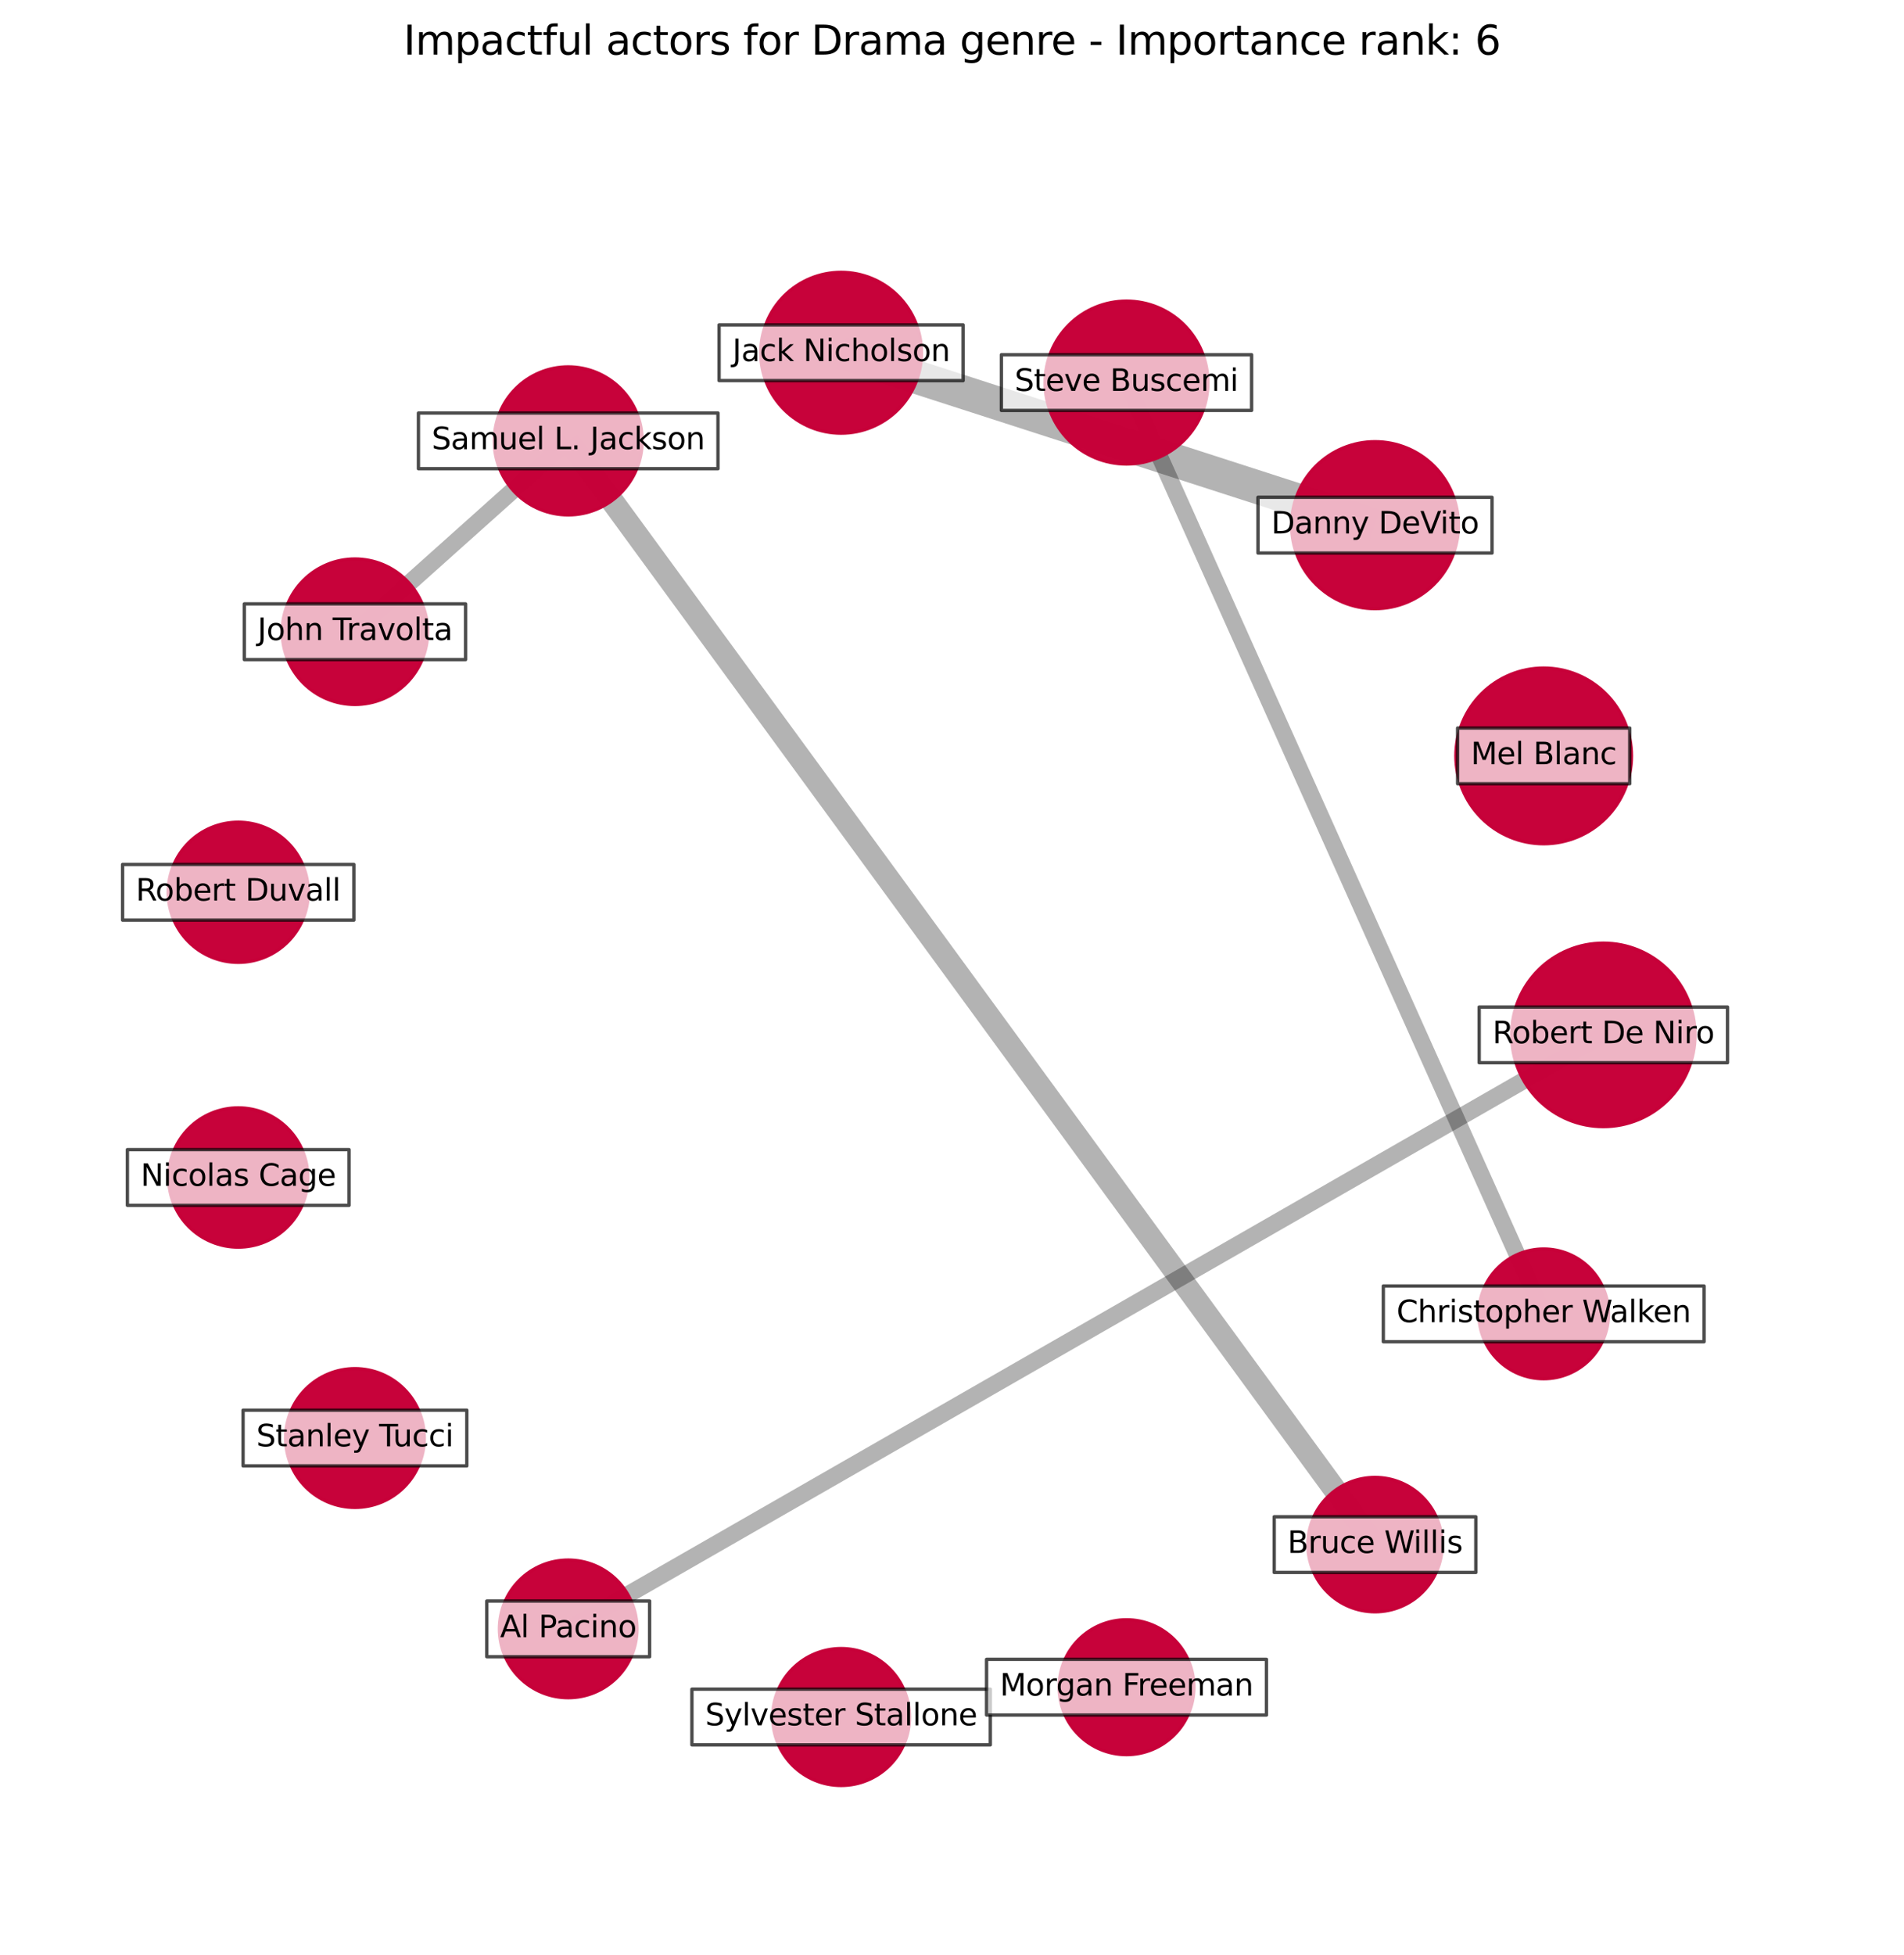 <?xml version="1.0" encoding="utf-8" standalone="no"?>
<!DOCTYPE svg PUBLIC "-//W3C//DTD SVG 1.1//EN"
  "http://www.w3.org/Graphics/SVG/1.1/DTD/svg11.dtd">
<svg xmlns:xlink="http://www.w3.org/1999/xlink" width="568.8pt" height="583.918pt" viewBox="0 0 568.8 583.918" xmlns="http://www.w3.org/2000/svg" version="1.1">
 <defs>
  <style type="text/css">*{stroke-linejoin: round; stroke-linecap: butt}</style>
 </defs>
 <g id="figure_1">
  <g id="patch_1">
   <path d="M 0 583.918 
L 568.8 583.918 
L 568.8 0 
L 0 0 
z
" style="fill: #ffffff"/>
  </g>
  <g id="axes_1">
   <g id="LineCollection_1">
    <path d="M 478.983 309.045 
L 169.744 486.43 
" clip-path="url(#p380da5e071)" style="fill: none; stroke: #000000; stroke-opacity: 0.3; stroke-width: 5.072"/>
    <path d="M 410.772 156.83 
L 251.274 105.342 
" clip-path="url(#p380da5e071)" style="fill: none; stroke: #000000; stroke-opacity: 0.3; stroke-width: 10"/>
    <path d="M 336.531 114.245 
L 461.16 392.355 
" clip-path="url(#p380da5e071)" style="fill: none; stroke: #000000; stroke-opacity: 0.3; stroke-width: 5"/>
    <path d="M 169.744 131.661 
L 106.037 188.652 
" clip-path="url(#p380da5e071)" style="fill: none; stroke: #000000; stroke-opacity: 0.3; stroke-width: 5.042"/>
    <path d="M 169.744 131.661 
L 410.772 461.26 
" clip-path="url(#p380da5e071)" style="fill: none; stroke: #000000; stroke-opacity: 0.3; stroke-width: 6.846"/>
   </g>
   <g id="PathCollection_1">
    <path d="M 478.983 336.431 
C 486.246 336.431 493.213 333.546 498.348 328.41 
C 503.484 323.275 506.37 316.308 506.37 309.045 
C 506.37 301.782 503.484 294.816 498.348 289.68 
C 493.213 284.545 486.246 281.659 478.983 281.659 
C 471.721 281.659 464.754 284.545 459.619 289.68 
C 454.483 294.816 451.597 301.782 451.597 309.045 
C 451.597 316.308 454.483 323.275 459.619 328.41 
C 464.754 333.546 471.721 336.431 478.983 336.431 
z
" clip-path="url(#p380da5e071)" style="fill: #c70039; fill-opacity: 0.99; stroke: #c70039; stroke-opacity: 0.99"/>
    <path d="M 461.16 251.961 
C 468.115 251.961 474.787 249.198 479.705 244.28 
C 484.623 239.362 487.386 232.69 487.386 225.735 
C 487.386 218.78 484.623 212.109 479.705 207.191 
C 474.787 202.273 468.115 199.509 461.16 199.509 
C 454.205 199.509 447.534 202.273 442.615 207.191 
C 437.697 212.109 434.934 218.78 434.934 225.735 
C 434.934 232.69 437.697 239.362 442.615 244.28 
C 447.534 249.198 454.205 251.961 461.16 251.961 
z
" clip-path="url(#p380da5e071)" style="fill: #c70039; fill-opacity: 0.99; stroke: #c70039; stroke-opacity: 0.99"/>
    <path d="M 410.772 181.75 
C 417.38 181.75 423.719 179.124 428.393 174.451 
C 433.066 169.778 435.691 163.439 435.691 156.83 
C 435.691 150.221 433.066 143.882 428.393 139.209 
C 423.719 134.536 417.38 131.91 410.772 131.91 
C 404.163 131.91 397.824 134.536 393.15 139.209 
C 388.477 143.882 385.852 150.221 385.852 156.83 
C 385.852 163.439 388.477 169.778 393.15 174.451 
C 397.824 179.124 404.163 181.75 410.772 181.75 
z
" clip-path="url(#p380da5e071)" style="fill: #c70039; fill-opacity: 0.99; stroke: #c70039; stroke-opacity: 0.99"/>
    <path d="M 336.531 138.559 
C 342.979 138.559 349.164 135.997 353.723 131.437 
C 358.283 126.878 360.845 120.693 360.845 114.245 
C 360.845 107.796 358.283 101.611 353.723 97.052 
C 349.164 92.492 342.979 89.93 336.531 89.93 
C 330.082 89.93 323.897 92.492 319.338 97.052 
C 314.778 101.611 312.216 107.796 312.216 114.245 
C 312.216 120.693 314.778 126.878 319.338 131.437 
C 323.897 135.997 330.082 138.559 336.531 138.559 
z
" clip-path="url(#p380da5e071)" style="fill: #c70039; fill-opacity: 0.99; stroke: #c70039; stroke-opacity: 0.99"/>
    <path d="M 251.274 129.351 
C 257.642 129.351 263.749 126.821 268.252 122.319 
C 272.754 117.817 275.284 111.709 275.284 105.342 
C 275.284 98.974 272.754 92.867 268.252 88.364 
C 263.749 83.862 257.642 81.332 251.274 81.332 
C 244.907 81.332 238.799 83.862 234.297 88.364 
C 229.795 92.867 227.265 98.974 227.265 105.342 
C 227.265 111.709 229.795 117.817 234.297 122.319 
C 238.799 126.821 244.907 129.351 251.274 129.351 
z
" clip-path="url(#p380da5e071)" style="fill: #c70039; fill-opacity: 0.99; stroke: #c70039; stroke-opacity: 0.99"/>
    <path d="M 169.744 153.753 
C 175.603 153.753 181.222 151.425 185.365 147.282 
C 189.508 143.139 191.836 137.52 191.836 131.661 
C 191.836 125.802 189.508 120.183 185.365 116.04 
C 181.222 111.897 175.603 109.57 169.744 109.57 
C 163.885 109.57 158.266 111.897 154.123 116.04 
C 149.98 120.183 147.652 125.802 147.652 131.661 
C 147.652 137.52 149.98 143.139 154.123 147.282 
C 158.266 151.425 163.885 153.753 169.744 153.753 
z
" clip-path="url(#p380da5e071)" style="fill: #c70039; fill-opacity: 0.99; stroke: #c70039; stroke-opacity: 0.99"/>
    <path d="M 106.037 210.369 
C 111.796 210.369 117.321 208.08 121.393 204.008 
C 125.466 199.935 127.754 194.411 127.754 188.652 
C 127.754 182.892 125.466 177.368 121.393 173.296 
C 117.321 169.223 111.796 166.935 106.037 166.935 
C 100.278 166.935 94.754 169.223 90.681 173.296 
C 86.609 177.368 84.32 182.892 84.32 188.652 
C 84.32 194.411 86.609 199.935 90.681 204.008 
C 94.754 208.08 100.278 210.369 106.037 210.369 
z
" clip-path="url(#p380da5e071)" style="fill: #c70039; fill-opacity: 0.99; stroke: #c70039; stroke-opacity: 0.99"/>
    <path d="M 71.169 287.377 
C 76.717 287.377 82.037 285.173 85.96 281.25 
C 89.882 277.328 92.086 272.007 92.086 266.46 
C 92.086 260.912 89.882 255.592 85.96 251.669 
C 82.037 247.747 76.717 245.543 71.169 245.543 
C 65.622 245.543 60.301 247.747 56.379 251.669 
C 52.456 255.592 50.252 260.912 50.252 266.46 
C 50.252 272.007 52.456 277.328 56.379 281.25 
C 60.301 285.173 65.622 287.377 71.169 287.377 
z
" clip-path="url(#p380da5e071)" style="fill: #c70039; fill-opacity: 0.99; stroke: #c70039; stroke-opacity: 0.99"/>
    <path d="M 71.169 372.418 
C 76.682 372.418 81.97 370.228 85.868 366.329 
C 89.766 362.431 91.956 357.144 91.956 351.631 
C 91.956 346.118 89.766 340.831 85.868 336.932 
C 81.97 333.034 76.682 330.844 71.169 330.844 
C 65.657 330.844 60.369 333.034 56.471 336.932 
C 52.573 340.831 50.382 346.118 50.382 351.631 
C 50.382 357.144 52.573 362.431 56.471 366.329 
C 60.369 370.228 65.657 372.418 71.169 372.418 
z
" clip-path="url(#p380da5e071)" style="fill: #c70039; fill-opacity: 0.99; stroke: #c70039; stroke-opacity: 0.99"/>
    <path d="M 106.037 450.152 
C 111.53 450.152 116.8 447.97 120.684 444.086 
C 124.568 440.201 126.751 434.932 126.751 429.439 
C 126.751 423.945 124.568 418.676 120.684 414.792 
C 116.8 410.908 111.53 408.725 106.037 408.725 
C 100.544 408.725 95.275 410.908 91.39 414.792 
C 87.506 418.676 85.324 423.945 85.324 429.439 
C 85.324 434.932 87.506 440.201 91.39 444.086 
C 95.275 447.97 100.544 450.152 106.037 450.152 
z
" clip-path="url(#p380da5e071)" style="fill: #c70039; fill-opacity: 0.99; stroke: #c70039; stroke-opacity: 0.99"/>
    <path d="M 169.744 506.974 
C 175.192 506.974 180.419 504.809 184.271 500.957 
C 188.124 497.104 190.289 491.878 190.289 486.43 
C 190.289 480.981 188.124 475.755 184.271 471.902 
C 180.419 468.05 175.192 465.885 169.744 465.885 
C 164.295 465.885 159.069 468.05 155.217 471.902 
C 151.364 475.755 149.199 480.981 149.199 486.43 
C 149.199 491.878 151.364 497.104 155.217 500.957 
C 159.069 504.809 164.295 506.974 169.744 506.974 
z
" clip-path="url(#p380da5e071)" style="fill: #c70039; fill-opacity: 0.99; stroke: #c70039; stroke-opacity: 0.99"/>
    <path d="M 251.274 533.186 
C 256.694 533.186 261.893 531.033 265.726 527.2 
C 269.558 523.368 271.712 518.169 271.712 512.749 
C 271.712 507.329 269.558 502.13 265.726 498.298 
C 261.893 494.465 256.694 492.312 251.274 492.312 
C 245.854 492.312 240.655 494.465 236.823 498.298 
C 232.99 502.13 230.837 507.329 230.837 512.749 
C 230.837 518.169 232.99 523.368 236.823 527.2 
C 240.655 531.033 245.854 533.186 251.274 533.186 
z
" clip-path="url(#p380da5e071)" style="fill: #c70039; fill-opacity: 0.99; stroke: #c70039; stroke-opacity: 0.99"/>
    <path d="M 336.531 523.976 
C 341.869 523.976 346.99 521.855 350.765 518.08 
C 354.539 514.305 356.66 509.185 356.66 503.846 
C 356.66 498.508 354.539 493.387 350.765 489.612 
C 346.99 485.837 341.869 483.716 336.531 483.716 
C 331.192 483.716 326.072 485.837 322.297 489.612 
C 318.522 493.387 316.401 498.508 316.401 503.846 
C 316.401 509.185 318.522 514.305 322.297 518.08 
C 326.072 521.855 331.192 523.976 336.531 523.976 
z
" clip-path="url(#p380da5e071)" style="fill: #c70039; fill-opacity: 0.99; stroke: #c70039; stroke-opacity: 0.99"/>
    <path d="M 410.772 481.318 
C 416.091 481.318 421.193 479.205 424.955 475.443 
C 428.716 471.682 430.829 466.58 430.829 461.26 
C 430.829 455.941 428.716 450.839 424.955 447.077 
C 421.193 443.316 416.091 441.203 410.772 441.203 
C 405.452 441.203 400.35 443.316 396.589 447.077 
C 392.827 450.839 390.714 455.941 390.714 461.26 
C 390.714 466.58 392.827 471.682 396.589 475.443 
C 400.35 479.205 405.452 481.318 410.772 481.318 
z
" clip-path="url(#p380da5e071)" style="fill: #c70039; fill-opacity: 0.99; stroke: #c70039; stroke-opacity: 0.99"/>
    <path d="M 461.16 411.72 
C 466.296 411.72 471.222 409.68 474.853 406.048 
C 478.485 402.417 480.525 397.491 480.525 392.355 
C 480.525 387.22 478.485 382.294 474.853 378.662 
C 471.222 375.031 466.296 372.99 461.16 372.99 
C 456.024 372.99 451.098 375.031 447.467 378.662 
C 443.836 382.294 441.795 387.22 441.795 392.355 
C 441.795 397.491 443.836 402.417 447.467 406.048 
C 451.098 409.68 456.024 411.72 461.16 411.72 
z
" clip-path="url(#p380da5e071)" style="fill: #c70039; fill-opacity: 0.99; stroke: #c70039; stroke-opacity: 0.99"/>
   </g>
   <g id="text_1">
    <g id="patch_2">
     <path d="M 441.893 317.36 
L 516.074 317.36 
L 516.074 300.73 
L 441.893 300.73 
z
" clip-path="url(#p380da5e071)" style="fill: #ffffff; opacity: 0.7; stroke: #000000; stroke-linejoin: miter"/>
    </g>
    <g clip-path="url(#p380da5e071)">
     <!-- Robert De Niro -->
     <g transform="translate(445.853 311.529)scale(0.09 -0.09)">
      <defs>
       <path id="DejaVuSans-52" d="M 2841 2188 
Q 3044 2119 3236 1894 
Q 3428 1669 3622 1275 
L 4263 0 
L 3584 0 
L 2988 1197 
Q 2756 1666 2539 1819 
Q 2322 1972 1947 1972 
L 1259 1972 
L 1259 0 
L 628 0 
L 628 4666 
L 2053 4666 
Q 2853 4666 3247 4331 
Q 3641 3997 3641 3322 
Q 3641 2881 3436 2590 
Q 3231 2300 2841 2188 
z
M 1259 4147 
L 1259 2491 
L 2053 2491 
Q 2509 2491 2742 2702 
Q 2975 2913 2975 3322 
Q 2975 3731 2742 3939 
Q 2509 4147 2053 4147 
L 1259 4147 
z
" transform="scale(0.016)"/>
       <path id="DejaVuSans-6f" d="M 1959 3097 
Q 1497 3097 1228 2736 
Q 959 2375 959 1747 
Q 959 1119 1226 758 
Q 1494 397 1959 397 
Q 2419 397 2687 759 
Q 2956 1122 2956 1747 
Q 2956 2369 2687 2733 
Q 2419 3097 1959 3097 
z
M 1959 3584 
Q 2709 3584 3137 3096 
Q 3566 2609 3566 1747 
Q 3566 888 3137 398 
Q 2709 -91 1959 -91 
Q 1206 -91 779 398 
Q 353 888 353 1747 
Q 353 2609 779 3096 
Q 1206 3584 1959 3584 
z
" transform="scale(0.016)"/>
       <path id="DejaVuSans-62" d="M 3116 1747 
Q 3116 2381 2855 2742 
Q 2594 3103 2138 3103 
Q 1681 3103 1420 2742 
Q 1159 2381 1159 1747 
Q 1159 1113 1420 752 
Q 1681 391 2138 391 
Q 2594 391 2855 752 
Q 3116 1113 3116 1747 
z
M 1159 2969 
Q 1341 3281 1617 3432 
Q 1894 3584 2278 3584 
Q 2916 3584 3314 3078 
Q 3713 2572 3713 1747 
Q 3713 922 3314 415 
Q 2916 -91 2278 -91 
Q 1894 -91 1617 61 
Q 1341 213 1159 525 
L 1159 0 
L 581 0 
L 581 4863 
L 1159 4863 
L 1159 2969 
z
" transform="scale(0.016)"/>
       <path id="DejaVuSans-65" d="M 3597 1894 
L 3597 1613 
L 953 1613 
Q 991 1019 1311 708 
Q 1631 397 2203 397 
Q 2534 397 2845 478 
Q 3156 559 3463 722 
L 3463 178 
Q 3153 47 2828 -22 
Q 2503 -91 2169 -91 
Q 1331 -91 842 396 
Q 353 884 353 1716 
Q 353 2575 817 3079 
Q 1281 3584 2069 3584 
Q 2775 3584 3186 3129 
Q 3597 2675 3597 1894 
z
M 3022 2063 
Q 3016 2534 2758 2815 
Q 2500 3097 2075 3097 
Q 1594 3097 1305 2825 
Q 1016 2553 972 2059 
L 3022 2063 
z
" transform="scale(0.016)"/>
       <path id="DejaVuSans-72" d="M 2631 2963 
Q 2534 3019 2420 3045 
Q 2306 3072 2169 3072 
Q 1681 3072 1420 2755 
Q 1159 2438 1159 1844 
L 1159 0 
L 581 0 
L 581 3500 
L 1159 3500 
L 1159 2956 
Q 1341 3275 1631 3429 
Q 1922 3584 2338 3584 
Q 2397 3584 2469 3576 
Q 2541 3569 2628 3553 
L 2631 2963 
z
" transform="scale(0.016)"/>
       <path id="DejaVuSans-74" d="M 1172 4494 
L 1172 3500 
L 2356 3500 
L 2356 3053 
L 1172 3053 
L 1172 1153 
Q 1172 725 1289 603 
Q 1406 481 1766 481 
L 2356 481 
L 2356 0 
L 1766 0 
Q 1100 0 847 248 
Q 594 497 594 1153 
L 594 3053 
L 172 3053 
L 172 3500 
L 594 3500 
L 594 4494 
L 1172 4494 
z
" transform="scale(0.016)"/>
       <path id="DejaVuSans-20" transform="scale(0.016)"/>
       <path id="DejaVuSans-44" d="M 1259 4147 
L 1259 519 
L 2022 519 
Q 2988 519 3436 956 
Q 3884 1394 3884 2338 
Q 3884 3275 3436 3711 
Q 2988 4147 2022 4147 
L 1259 4147 
z
M 628 4666 
L 1925 4666 
Q 3281 4666 3915 4102 
Q 4550 3538 4550 2338 
Q 4550 1131 3912 565 
Q 3275 0 1925 0 
L 628 0 
L 628 4666 
z
" transform="scale(0.016)"/>
       <path id="DejaVuSans-4e" d="M 628 4666 
L 1478 4666 
L 3547 763 
L 3547 4666 
L 4159 4666 
L 4159 0 
L 3309 0 
L 1241 3903 
L 1241 0 
L 628 0 
L 628 4666 
z
" transform="scale(0.016)"/>
       <path id="DejaVuSans-69" d="M 603 3500 
L 1178 3500 
L 1178 0 
L 603 0 
L 603 3500 
z
M 603 4863 
L 1178 4863 
L 1178 4134 
L 603 4134 
L 603 4863 
z
" transform="scale(0.016)"/>
      </defs>
      <use xlink:href="#DejaVuSans-52"/>
      <use xlink:href="#DejaVuSans-6f" x="64.982"/>
      <use xlink:href="#DejaVuSans-62" x="126.164"/>
      <use xlink:href="#DejaVuSans-65" x="189.641"/>
      <use xlink:href="#DejaVuSans-72" x="251.164"/>
      <use xlink:href="#DejaVuSans-74" x="292.277"/>
      <use xlink:href="#DejaVuSans-20" x="331.486"/>
      <use xlink:href="#DejaVuSans-44" x="363.273"/>
      <use xlink:href="#DejaVuSans-65" x="440.275"/>
      <use xlink:href="#DejaVuSans-20" x="501.799"/>
      <use xlink:href="#DejaVuSans-4e" x="533.586"/>
      <use xlink:href="#DejaVuSans-69" x="608.391"/>
      <use xlink:href="#DejaVuSans-72" x="636.174"/>
      <use xlink:href="#DejaVuSans-6f" x="675.037"/>
     </g>
    </g>
   </g>
   <g id="text_2">
    <g id="patch_3">
     <path d="M 435.447 234.05 
L 486.873 234.05 
L 486.873 217.42 
L 435.447 217.42 
z
" clip-path="url(#p380da5e071)" style="fill: #ffffff; opacity: 0.7; stroke: #000000; stroke-linejoin: miter"/>
    </g>
    <g clip-path="url(#p380da5e071)">
     <!-- Mel Blanc -->
     <g transform="translate(439.407 228.219)scale(0.09 -0.09)">
      <defs>
       <path id="DejaVuSans-4d" d="M 628 4666 
L 1569 4666 
L 2759 1491 
L 3956 4666 
L 4897 4666 
L 4897 0 
L 4281 0 
L 4281 4097 
L 3078 897 
L 2444 897 
L 1241 4097 
L 1241 0 
L 628 0 
L 628 4666 
z
" transform="scale(0.016)"/>
       <path id="DejaVuSans-6c" d="M 603 4863 
L 1178 4863 
L 1178 0 
L 603 0 
L 603 4863 
z
" transform="scale(0.016)"/>
       <path id="DejaVuSans-42" d="M 1259 2228 
L 1259 519 
L 2272 519 
Q 2781 519 3026 730 
Q 3272 941 3272 1375 
Q 3272 1813 3026 2020 
Q 2781 2228 2272 2228 
L 1259 2228 
z
M 1259 4147 
L 1259 2741 
L 2194 2741 
Q 2656 2741 2882 2914 
Q 3109 3088 3109 3444 
Q 3109 3797 2882 3972 
Q 2656 4147 2194 4147 
L 1259 4147 
z
M 628 4666 
L 2241 4666 
Q 2963 4666 3353 4366 
Q 3744 4066 3744 3513 
Q 3744 3084 3544 2831 
Q 3344 2578 2956 2516 
Q 3422 2416 3680 2098 
Q 3938 1781 3938 1306 
Q 3938 681 3513 340 
Q 3088 0 2303 0 
L 628 0 
L 628 4666 
z
" transform="scale(0.016)"/>
       <path id="DejaVuSans-61" d="M 2194 1759 
Q 1497 1759 1228 1600 
Q 959 1441 959 1056 
Q 959 750 1161 570 
Q 1363 391 1709 391 
Q 2188 391 2477 730 
Q 2766 1069 2766 1631 
L 2766 1759 
L 2194 1759 
z
M 3341 1997 
L 3341 0 
L 2766 0 
L 2766 531 
Q 2569 213 2275 61 
Q 1981 -91 1556 -91 
Q 1019 -91 701 211 
Q 384 513 384 1019 
Q 384 1609 779 1909 
Q 1175 2209 1959 2209 
L 2766 2209 
L 2766 2266 
Q 2766 2663 2505 2880 
Q 2244 3097 1772 3097 
Q 1472 3097 1187 3025 
Q 903 2953 641 2809 
L 641 3341 
Q 956 3463 1253 3523 
Q 1550 3584 1831 3584 
Q 2591 3584 2966 3190 
Q 3341 2797 3341 1997 
z
" transform="scale(0.016)"/>
       <path id="DejaVuSans-6e" d="M 3513 2113 
L 3513 0 
L 2938 0 
L 2938 2094 
Q 2938 2591 2744 2837 
Q 2550 3084 2163 3084 
Q 1697 3084 1428 2787 
Q 1159 2491 1159 1978 
L 1159 0 
L 581 0 
L 581 3500 
L 1159 3500 
L 1159 2956 
Q 1366 3272 1645 3428 
Q 1925 3584 2291 3584 
Q 2894 3584 3203 3211 
Q 3513 2838 3513 2113 
z
" transform="scale(0.016)"/>
       <path id="DejaVuSans-63" d="M 3122 3366 
L 3122 2828 
Q 2878 2963 2633 3030 
Q 2388 3097 2138 3097 
Q 1578 3097 1268 2742 
Q 959 2388 959 1747 
Q 959 1106 1268 751 
Q 1578 397 2138 397 
Q 2388 397 2633 464 
Q 2878 531 3122 666 
L 3122 134 
Q 2881 22 2623 -34 
Q 2366 -91 2075 -91 
Q 1284 -91 818 406 
Q 353 903 353 1747 
Q 353 2603 823 3093 
Q 1294 3584 2113 3584 
Q 2378 3584 2631 3529 
Q 2884 3475 3122 3366 
z
" transform="scale(0.016)"/>
      </defs>
      <use xlink:href="#DejaVuSans-4d"/>
      <use xlink:href="#DejaVuSans-65" x="86.279"/>
      <use xlink:href="#DejaVuSans-6c" x="147.803"/>
      <use xlink:href="#DejaVuSans-20" x="175.586"/>
      <use xlink:href="#DejaVuSans-42" x="207.373"/>
      <use xlink:href="#DejaVuSans-6c" x="275.977"/>
      <use xlink:href="#DejaVuSans-61" x="303.76"/>
      <use xlink:href="#DejaVuSans-6e" x="365.039"/>
      <use xlink:href="#DejaVuSans-63" x="428.418"/>
     </g>
    </g>
   </g>
   <g id="text_3">
    <g id="patch_4">
     <path d="M 375.813 165.145 
L 445.73 165.145 
L 445.73 148.515 
L 375.813 148.515 
z
" clip-path="url(#p380da5e071)" style="fill: #ffffff; opacity: 0.7; stroke: #000000; stroke-linejoin: miter"/>
    </g>
    <g clip-path="url(#p380da5e071)">
     <!-- Danny DeVito -->
     <g transform="translate(379.773 159.314)scale(0.09 -0.09)">
      <defs>
       <path id="DejaVuSans-79" d="M 2059 -325 
Q 1816 -950 1584 -1140 
Q 1353 -1331 966 -1331 
L 506 -1331 
L 506 -850 
L 844 -850 
Q 1081 -850 1212 -737 
Q 1344 -625 1503 -206 
L 1606 56 
L 191 3500 
L 800 3500 
L 1894 763 
L 2988 3500 
L 3597 3500 
L 2059 -325 
z
" transform="scale(0.016)"/>
       <path id="DejaVuSans-56" d="M 1831 0 
L 50 4666 
L 709 4666 
L 2188 738 
L 3669 4666 
L 4325 4666 
L 2547 0 
L 1831 0 
z
" transform="scale(0.016)"/>
      </defs>
      <use xlink:href="#DejaVuSans-44"/>
      <use xlink:href="#DejaVuSans-61" x="77.002"/>
      <use xlink:href="#DejaVuSans-6e" x="138.281"/>
      <use xlink:href="#DejaVuSans-6e" x="201.66"/>
      <use xlink:href="#DejaVuSans-79" x="265.039"/>
      <use xlink:href="#DejaVuSans-20" x="324.219"/>
      <use xlink:href="#DejaVuSans-44" x="356.006"/>
      <use xlink:href="#DejaVuSans-65" x="433.008"/>
      <use xlink:href="#DejaVuSans-56" x="494.531"/>
      <use xlink:href="#DejaVuSans-69" x="560.689"/>
      <use xlink:href="#DejaVuSans-74" x="588.473"/>
      <use xlink:href="#DejaVuSans-6f" x="627.682"/>
     </g>
    </g>
   </g>
   <g id="text_4">
    <g id="patch_5">
     <path d="M 299.158 122.56 
L 373.903 122.56 
L 373.903 105.929 
L 299.158 105.929 
z
" clip-path="url(#p380da5e071)" style="fill: #ffffff; opacity: 0.7; stroke: #000000; stroke-linejoin: miter"/>
    </g>
    <g clip-path="url(#p380da5e071)">
     <!-- Steve Buscemi -->
     <g transform="translate(303.118 116.728)scale(0.09 -0.09)">
      <defs>
       <path id="DejaVuSans-53" d="M 3425 4513 
L 3425 3897 
Q 3066 4069 2747 4153 
Q 2428 4238 2131 4238 
Q 1616 4238 1336 4038 
Q 1056 3838 1056 3469 
Q 1056 3159 1242 3001 
Q 1428 2844 1947 2747 
L 2328 2669 
Q 3034 2534 3370 2195 
Q 3706 1856 3706 1288 
Q 3706 609 3251 259 
Q 2797 -91 1919 -91 
Q 1588 -91 1214 -16 
Q 841 59 441 206 
L 441 856 
Q 825 641 1194 531 
Q 1563 422 1919 422 
Q 2459 422 2753 634 
Q 3047 847 3047 1241 
Q 3047 1584 2836 1778 
Q 2625 1972 2144 2069 
L 1759 2144 
Q 1053 2284 737 2584 
Q 422 2884 422 3419 
Q 422 4038 858 4394 
Q 1294 4750 2059 4750 
Q 2388 4750 2728 4690 
Q 3069 4631 3425 4513 
z
" transform="scale(0.016)"/>
       <path id="DejaVuSans-76" d="M 191 3500 
L 800 3500 
L 1894 563 
L 2988 3500 
L 3597 3500 
L 2284 0 
L 1503 0 
L 191 3500 
z
" transform="scale(0.016)"/>
       <path id="DejaVuSans-75" d="M 544 1381 
L 544 3500 
L 1119 3500 
L 1119 1403 
Q 1119 906 1312 657 
Q 1506 409 1894 409 
Q 2359 409 2629 706 
Q 2900 1003 2900 1516 
L 2900 3500 
L 3475 3500 
L 3475 0 
L 2900 0 
L 2900 538 
Q 2691 219 2414 64 
Q 2138 -91 1772 -91 
Q 1169 -91 856 284 
Q 544 659 544 1381 
z
M 1991 3584 
L 1991 3584 
z
" transform="scale(0.016)"/>
       <path id="DejaVuSans-73" d="M 2834 3397 
L 2834 2853 
Q 2591 2978 2328 3040 
Q 2066 3103 1784 3103 
Q 1356 3103 1142 2972 
Q 928 2841 928 2578 
Q 928 2378 1081 2264 
Q 1234 2150 1697 2047 
L 1894 2003 
Q 2506 1872 2764 1633 
Q 3022 1394 3022 966 
Q 3022 478 2636 193 
Q 2250 -91 1575 -91 
Q 1294 -91 989 -36 
Q 684 19 347 128 
L 347 722 
Q 666 556 975 473 
Q 1284 391 1588 391 
Q 1994 391 2212 530 
Q 2431 669 2431 922 
Q 2431 1156 2273 1281 
Q 2116 1406 1581 1522 
L 1381 1569 
Q 847 1681 609 1914 
Q 372 2147 372 2553 
Q 372 3047 722 3315 
Q 1072 3584 1716 3584 
Q 2034 3584 2315 3537 
Q 2597 3491 2834 3397 
z
" transform="scale(0.016)"/>
       <path id="DejaVuSans-6d" d="M 3328 2828 
Q 3544 3216 3844 3400 
Q 4144 3584 4550 3584 
Q 5097 3584 5394 3201 
Q 5691 2819 5691 2113 
L 5691 0 
L 5113 0 
L 5113 2094 
Q 5113 2597 4934 2840 
Q 4756 3084 4391 3084 
Q 3944 3084 3684 2787 
Q 3425 2491 3425 1978 
L 3425 0 
L 2847 0 
L 2847 2094 
Q 2847 2600 2669 2842 
Q 2491 3084 2119 3084 
Q 1678 3084 1418 2786 
Q 1159 2488 1159 1978 
L 1159 0 
L 581 0 
L 581 3500 
L 1159 3500 
L 1159 2956 
Q 1356 3278 1631 3431 
Q 1906 3584 2284 3584 
Q 2666 3584 2933 3390 
Q 3200 3197 3328 2828 
z
" transform="scale(0.016)"/>
      </defs>
      <use xlink:href="#DejaVuSans-53"/>
      <use xlink:href="#DejaVuSans-74" x="63.477"/>
      <use xlink:href="#DejaVuSans-65" x="102.686"/>
      <use xlink:href="#DejaVuSans-76" x="164.209"/>
      <use xlink:href="#DejaVuSans-65" x="223.389"/>
      <use xlink:href="#DejaVuSans-20" x="284.912"/>
      <use xlink:href="#DejaVuSans-42" x="316.699"/>
      <use xlink:href="#DejaVuSans-75" x="385.303"/>
      <use xlink:href="#DejaVuSans-73" x="448.682"/>
      <use xlink:href="#DejaVuSans-63" x="500.781"/>
      <use xlink:href="#DejaVuSans-65" x="555.762"/>
      <use xlink:href="#DejaVuSans-6d" x="617.285"/>
      <use xlink:href="#DejaVuSans-69" x="714.697"/>
     </g>
    </g>
   </g>
   <g id="text_5">
    <g id="patch_6">
     <path d="M 214.823 113.657 
L 287.726 113.657 
L 287.726 97.027 
L 214.823 97.027 
z
" clip-path="url(#p380da5e071)" style="fill: #ffffff; opacity: 0.7; stroke: #000000; stroke-linejoin: miter"/>
    </g>
    <g clip-path="url(#p380da5e071)">
     <!-- Jack Nicholson -->
     <g transform="translate(218.783 107.825)scale(0.09 -0.09)">
      <defs>
       <path id="DejaVuSans-4a" d="M 628 4666 
L 1259 4666 
L 1259 325 
Q 1259 -519 939 -900 
Q 619 -1281 -91 -1281 
L -331 -1281 
L -331 -750 
L -134 -750 
Q 284 -750 456 -515 
Q 628 -281 628 325 
L 628 4666 
z
" transform="scale(0.016)"/>
       <path id="DejaVuSans-6b" d="M 581 4863 
L 1159 4863 
L 1159 1991 
L 2875 3500 
L 3609 3500 
L 1753 1863 
L 3688 0 
L 2938 0 
L 1159 1709 
L 1159 0 
L 581 0 
L 581 4863 
z
" transform="scale(0.016)"/>
       <path id="DejaVuSans-68" d="M 3513 2113 
L 3513 0 
L 2938 0 
L 2938 2094 
Q 2938 2591 2744 2837 
Q 2550 3084 2163 3084 
Q 1697 3084 1428 2787 
Q 1159 2491 1159 1978 
L 1159 0 
L 581 0 
L 581 4863 
L 1159 4863 
L 1159 2956 
Q 1366 3272 1645 3428 
Q 1925 3584 2291 3584 
Q 2894 3584 3203 3211 
Q 3513 2838 3513 2113 
z
" transform="scale(0.016)"/>
      </defs>
      <use xlink:href="#DejaVuSans-4a"/>
      <use xlink:href="#DejaVuSans-61" x="29.492"/>
      <use xlink:href="#DejaVuSans-63" x="90.771"/>
      <use xlink:href="#DejaVuSans-6b" x="145.752"/>
      <use xlink:href="#DejaVuSans-20" x="203.662"/>
      <use xlink:href="#DejaVuSans-4e" x="235.449"/>
      <use xlink:href="#DejaVuSans-69" x="310.254"/>
      <use xlink:href="#DejaVuSans-63" x="338.037"/>
      <use xlink:href="#DejaVuSans-68" x="393.018"/>
      <use xlink:href="#DejaVuSans-6f" x="456.396"/>
      <use xlink:href="#DejaVuSans-6c" x="517.578"/>
      <use xlink:href="#DejaVuSans-73" x="545.361"/>
      <use xlink:href="#DejaVuSans-6f" x="597.461"/>
      <use xlink:href="#DejaVuSans-6e" x="658.643"/>
     </g>
    </g>
   </g>
   <g id="text_6">
    <g id="patch_7">
     <path d="M 125.003 139.976 
L 214.485 139.976 
L 214.485 123.346 
L 125.003 123.346 
z
" clip-path="url(#p380da5e071)" style="fill: #ffffff; opacity: 0.7; stroke: #000000; stroke-linejoin: miter"/>
    </g>
    <g clip-path="url(#p380da5e071)">
     <!-- Samuel L. Jackson -->
     <g transform="translate(128.963 134.145)scale(0.09 -0.09)">
      <defs>
       <path id="DejaVuSans-4c" d="M 628 4666 
L 1259 4666 
L 1259 531 
L 3531 531 
L 3531 0 
L 628 0 
L 628 4666 
z
" transform="scale(0.016)"/>
       <path id="DejaVuSans-2e" d="M 684 794 
L 1344 794 
L 1344 0 
L 684 0 
L 684 794 
z
" transform="scale(0.016)"/>
      </defs>
      <use xlink:href="#DejaVuSans-53"/>
      <use xlink:href="#DejaVuSans-61" x="63.477"/>
      <use xlink:href="#DejaVuSans-6d" x="124.756"/>
      <use xlink:href="#DejaVuSans-75" x="222.168"/>
      <use xlink:href="#DejaVuSans-65" x="285.547"/>
      <use xlink:href="#DejaVuSans-6c" x="347.07"/>
      <use xlink:href="#DejaVuSans-20" x="374.854"/>
      <use xlink:href="#DejaVuSans-4c" x="406.641"/>
      <use xlink:href="#DejaVuSans-2e" x="462.354"/>
      <use xlink:href="#DejaVuSans-20" x="494.141"/>
      <use xlink:href="#DejaVuSans-4a" x="525.928"/>
      <use xlink:href="#DejaVuSans-61" x="555.42"/>
      <use xlink:href="#DejaVuSans-63" x="616.699"/>
      <use xlink:href="#DejaVuSans-6b" x="671.68"/>
      <use xlink:href="#DejaVuSans-73" x="729.59"/>
      <use xlink:href="#DejaVuSans-6f" x="781.689"/>
      <use xlink:href="#DejaVuSans-6e" x="842.871"/>
     </g>
    </g>
   </g>
   <g id="text_7">
    <g id="patch_8">
     <path d="M 72.981 196.967 
L 139.093 196.967 
L 139.093 180.337 
L 72.981 180.337 
z
" clip-path="url(#p380da5e071)" style="fill: #ffffff; opacity: 0.7; stroke: #000000; stroke-linejoin: miter"/>
    </g>
    <g clip-path="url(#p380da5e071)">
     <!-- John Travolta -->
     <g transform="translate(76.941 191.135)scale(0.09 -0.09)">
      <defs>
       <path id="DejaVuSans-54" d="M -19 4666 
L 3928 4666 
L 3928 4134 
L 2272 4134 
L 2272 0 
L 1638 0 
L 1638 4134 
L -19 4134 
L -19 4666 
z
" transform="scale(0.016)"/>
      </defs>
      <use xlink:href="#DejaVuSans-4a"/>
      <use xlink:href="#DejaVuSans-6f" x="29.492"/>
      <use xlink:href="#DejaVuSans-68" x="90.674"/>
      <use xlink:href="#DejaVuSans-6e" x="154.053"/>
      <use xlink:href="#DejaVuSans-20" x="217.432"/>
      <use xlink:href="#DejaVuSans-54" x="249.219"/>
      <use xlink:href="#DejaVuSans-72" x="295.553"/>
      <use xlink:href="#DejaVuSans-61" x="336.666"/>
      <use xlink:href="#DejaVuSans-76" x="397.945"/>
      <use xlink:href="#DejaVuSans-6f" x="457.125"/>
      <use xlink:href="#DejaVuSans-6c" x="518.307"/>
      <use xlink:href="#DejaVuSans-74" x="546.09"/>
      <use xlink:href="#DejaVuSans-61" x="585.299"/>
     </g>
    </g>
   </g>
   <g id="text_8">
    <g id="patch_9">
     <path d="M 36.623 274.775 
L 105.715 274.775 
L 105.715 258.145 
L 36.623 258.145 
z
" clip-path="url(#p380da5e071)" style="fill: #ffffff; opacity: 0.7; stroke: #000000; stroke-linejoin: miter"/>
    </g>
    <g clip-path="url(#p380da5e071)">
     <!-- Robert Duvall -->
     <g transform="translate(40.583 268.943)scale(0.09 -0.09)">
      <use xlink:href="#DejaVuSans-52"/>
      <use xlink:href="#DejaVuSans-6f" x="64.982"/>
      <use xlink:href="#DejaVuSans-62" x="126.164"/>
      <use xlink:href="#DejaVuSans-65" x="189.641"/>
      <use xlink:href="#DejaVuSans-72" x="251.164"/>
      <use xlink:href="#DejaVuSans-74" x="292.277"/>
      <use xlink:href="#DejaVuSans-20" x="331.486"/>
      <use xlink:href="#DejaVuSans-44" x="363.273"/>
      <use xlink:href="#DejaVuSans-75" x="440.275"/>
      <use xlink:href="#DejaVuSans-76" x="503.654"/>
      <use xlink:href="#DejaVuSans-61" x="562.834"/>
      <use xlink:href="#DejaVuSans-6c" x="624.113"/>
      <use xlink:href="#DejaVuSans-6c" x="651.896"/>
     </g>
    </g>
   </g>
   <g id="text_9">
    <g id="patch_10">
     <path d="M 38.057 359.946 
L 104.282 359.946 
L 104.282 343.316 
L 38.057 343.316 
z
" clip-path="url(#p380da5e071)" style="fill: #ffffff; opacity: 0.7; stroke: #000000; stroke-linejoin: miter"/>
    </g>
    <g clip-path="url(#p380da5e071)">
     <!-- Nicolas Cage -->
     <g transform="translate(42.017 354.114)scale(0.09 -0.09)">
      <defs>
       <path id="DejaVuSans-43" d="M 4122 4306 
L 4122 3641 
Q 3803 3938 3442 4084 
Q 3081 4231 2675 4231 
Q 1875 4231 1450 3742 
Q 1025 3253 1025 2328 
Q 1025 1406 1450 917 
Q 1875 428 2675 428 
Q 3081 428 3442 575 
Q 3803 722 4122 1019 
L 4122 359 
Q 3791 134 3420 21 
Q 3050 -91 2638 -91 
Q 1578 -91 968 557 
Q 359 1206 359 2328 
Q 359 3453 968 4101 
Q 1578 4750 2638 4750 
Q 3056 4750 3426 4639 
Q 3797 4528 4122 4306 
z
" transform="scale(0.016)"/>
       <path id="DejaVuSans-67" d="M 2906 1791 
Q 2906 2416 2648 2759 
Q 2391 3103 1925 3103 
Q 1463 3103 1205 2759 
Q 947 2416 947 1791 
Q 947 1169 1205 825 
Q 1463 481 1925 481 
Q 2391 481 2648 825 
Q 2906 1169 2906 1791 
z
M 3481 434 
Q 3481 -459 3084 -895 
Q 2688 -1331 1869 -1331 
Q 1566 -1331 1297 -1286 
Q 1028 -1241 775 -1147 
L 775 -588 
Q 1028 -725 1275 -790 
Q 1522 -856 1778 -856 
Q 2344 -856 2625 -561 
Q 2906 -266 2906 331 
L 2906 616 
Q 2728 306 2450 153 
Q 2172 0 1784 0 
Q 1141 0 747 490 
Q 353 981 353 1791 
Q 353 2603 747 3093 
Q 1141 3584 1784 3584 
Q 2172 3584 2450 3431 
Q 2728 3278 2906 2969 
L 2906 3500 
L 3481 3500 
L 3481 434 
z
" transform="scale(0.016)"/>
      </defs>
      <use xlink:href="#DejaVuSans-4e"/>
      <use xlink:href="#DejaVuSans-69" x="74.805"/>
      <use xlink:href="#DejaVuSans-63" x="102.588"/>
      <use xlink:href="#DejaVuSans-6f" x="157.568"/>
      <use xlink:href="#DejaVuSans-6c" x="218.75"/>
      <use xlink:href="#DejaVuSans-61" x="246.533"/>
      <use xlink:href="#DejaVuSans-73" x="307.812"/>
      <use xlink:href="#DejaVuSans-20" x="359.912"/>
      <use xlink:href="#DejaVuSans-43" x="391.699"/>
      <use xlink:href="#DejaVuSans-61" x="461.523"/>
      <use xlink:href="#DejaVuSans-67" x="522.803"/>
      <use xlink:href="#DejaVuSans-65" x="586.279"/>
     </g>
    </g>
   </g>
   <g id="text_10">
    <g id="patch_11">
     <path d="M 72.616 437.754 
L 139.459 437.754 
L 139.459 421.124 
L 72.616 421.124 
z
" clip-path="url(#p380da5e071)" style="fill: #ffffff; opacity: 0.7; stroke: #000000; stroke-linejoin: miter"/>
    </g>
    <g clip-path="url(#p380da5e071)">
     <!-- Stanley Tucci -->
     <g transform="translate(76.576 431.922)scale(0.09 -0.09)">
      <use xlink:href="#DejaVuSans-53"/>
      <use xlink:href="#DejaVuSans-74" x="63.477"/>
      <use xlink:href="#DejaVuSans-61" x="102.686"/>
      <use xlink:href="#DejaVuSans-6e" x="163.965"/>
      <use xlink:href="#DejaVuSans-6c" x="227.344"/>
      <use xlink:href="#DejaVuSans-65" x="255.127"/>
      <use xlink:href="#DejaVuSans-79" x="316.65"/>
      <use xlink:href="#DejaVuSans-20" x="375.83"/>
      <use xlink:href="#DejaVuSans-54" x="407.617"/>
      <use xlink:href="#DejaVuSans-75" x="453.576"/>
      <use xlink:href="#DejaVuSans-63" x="516.955"/>
      <use xlink:href="#DejaVuSans-63" x="571.936"/>
      <use xlink:href="#DejaVuSans-69" x="626.916"/>
     </g>
    </g>
   </g>
   <g id="text_11">
    <g id="patch_12">
     <path d="M 145.427 494.745 
L 194.061 494.745 
L 194.061 478.114 
L 145.427 478.114 
z
" clip-path="url(#p380da5e071)" style="fill: #ffffff; opacity: 0.7; stroke: #000000; stroke-linejoin: miter"/>
    </g>
    <g clip-path="url(#p380da5e071)">
     <!-- Al Pacino -->
     <g transform="translate(149.387 488.913)scale(0.09 -0.09)">
      <defs>
       <path id="DejaVuSans-41" d="M 2188 4044 
L 1331 1722 
L 3047 1722 
L 2188 4044 
z
M 1831 4666 
L 2547 4666 
L 4325 0 
L 3669 0 
L 3244 1197 
L 1141 1197 
L 716 0 
L 50 0 
L 1831 4666 
z
" transform="scale(0.016)"/>
       <path id="DejaVuSans-50" d="M 1259 4147 
L 1259 2394 
L 2053 2394 
Q 2494 2394 2734 2622 
Q 2975 2850 2975 3272 
Q 2975 3691 2734 3919 
Q 2494 4147 2053 4147 
L 1259 4147 
z
M 628 4666 
L 2053 4666 
Q 2838 4666 3239 4311 
Q 3641 3956 3641 3272 
Q 3641 2581 3239 2228 
Q 2838 1875 2053 1875 
L 1259 1875 
L 1259 0 
L 628 0 
L 628 4666 
z
" transform="scale(0.016)"/>
      </defs>
      <use xlink:href="#DejaVuSans-41"/>
      <use xlink:href="#DejaVuSans-6c" x="68.408"/>
      <use xlink:href="#DejaVuSans-20" x="96.191"/>
      <use xlink:href="#DejaVuSans-50" x="127.979"/>
      <use xlink:href="#DejaVuSans-61" x="183.781"/>
      <use xlink:href="#DejaVuSans-63" x="245.061"/>
      <use xlink:href="#DejaVuSans-69" x="300.041"/>
      <use xlink:href="#DejaVuSans-6e" x="327.824"/>
      <use xlink:href="#DejaVuSans-6f" x="391.203"/>
     </g>
    </g>
   </g>
   <g id="text_12">
    <g id="patch_13">
     <path d="M 206.701 521.064 
L 295.847 521.064 
L 295.847 504.434 
L 206.701 504.434 
z
" clip-path="url(#p380da5e071)" style="fill: #ffffff; opacity: 0.7; stroke: #000000; stroke-linejoin: miter"/>
    </g>
    <g clip-path="url(#p380da5e071)">
     <!-- Sylvester Stallone -->
     <g transform="translate(210.661 515.232)scale(0.09 -0.09)">
      <use xlink:href="#DejaVuSans-53"/>
      <use xlink:href="#DejaVuSans-79" x="63.477"/>
      <use xlink:href="#DejaVuSans-6c" x="122.656"/>
      <use xlink:href="#DejaVuSans-76" x="150.439"/>
      <use xlink:href="#DejaVuSans-65" x="209.619"/>
      <use xlink:href="#DejaVuSans-73" x="271.143"/>
      <use xlink:href="#DejaVuSans-74" x="323.242"/>
      <use xlink:href="#DejaVuSans-65" x="362.451"/>
      <use xlink:href="#DejaVuSans-72" x="423.975"/>
      <use xlink:href="#DejaVuSans-20" x="465.088"/>
      <use xlink:href="#DejaVuSans-53" x="496.875"/>
      <use xlink:href="#DejaVuSans-74" x="560.352"/>
      <use xlink:href="#DejaVuSans-61" x="599.561"/>
      <use xlink:href="#DejaVuSans-6c" x="660.84"/>
      <use xlink:href="#DejaVuSans-6c" x="688.623"/>
      <use xlink:href="#DejaVuSans-6f" x="716.406"/>
      <use xlink:href="#DejaVuSans-6e" x="777.588"/>
      <use xlink:href="#DejaVuSans-65" x="840.967"/>
     </g>
    </g>
   </g>
   <g id="text_13">
    <g id="patch_14">
     <path d="M 294.726 512.161 
L 378.336 512.161 
L 378.336 495.531 
L 294.726 495.531 
z
" clip-path="url(#p380da5e071)" style="fill: #ffffff; opacity: 0.7; stroke: #000000; stroke-linejoin: miter"/>
    </g>
    <g clip-path="url(#p380da5e071)">
     <!-- Morgan Freeman -->
     <g transform="translate(298.686 506.329)scale(0.09 -0.09)">
      <defs>
       <path id="DejaVuSans-46" d="M 628 4666 
L 3309 4666 
L 3309 4134 
L 1259 4134 
L 1259 2759 
L 3109 2759 
L 3109 2228 
L 1259 2228 
L 1259 0 
L 628 0 
L 628 4666 
z
" transform="scale(0.016)"/>
      </defs>
      <use xlink:href="#DejaVuSans-4d"/>
      <use xlink:href="#DejaVuSans-6f" x="86.279"/>
      <use xlink:href="#DejaVuSans-72" x="147.461"/>
      <use xlink:href="#DejaVuSans-67" x="186.824"/>
      <use xlink:href="#DejaVuSans-61" x="250.301"/>
      <use xlink:href="#DejaVuSans-6e" x="311.58"/>
      <use xlink:href="#DejaVuSans-20" x="374.959"/>
      <use xlink:href="#DejaVuSans-46" x="406.746"/>
      <use xlink:href="#DejaVuSans-72" x="457.016"/>
      <use xlink:href="#DejaVuSans-65" x="495.879"/>
      <use xlink:href="#DejaVuSans-65" x="557.402"/>
      <use xlink:href="#DejaVuSans-6d" x="618.926"/>
      <use xlink:href="#DejaVuSans-61" x="716.338"/>
      <use xlink:href="#DejaVuSans-6e" x="777.617"/>
     </g>
    </g>
   </g>
   <g id="text_14">
    <g id="patch_15">
     <path d="M 380.656 469.576 
L 440.887 469.576 
L 440.887 452.945 
L 380.656 452.945 
z
" clip-path="url(#p380da5e071)" style="fill: #ffffff; opacity: 0.7; stroke: #000000; stroke-linejoin: miter"/>
    </g>
    <g clip-path="url(#p380da5e071)">
     <!-- Bruce Willis -->
     <g transform="translate(384.616 463.744)scale(0.09 -0.09)">
      <defs>
       <path id="DejaVuSans-57" d="M 213 4666 
L 850 4666 
L 1831 722 
L 2809 4666 
L 3519 4666 
L 4500 722 
L 5478 4666 
L 6119 4666 
L 4947 0 
L 4153 0 
L 3169 4050 
L 2175 0 
L 1381 0 
L 213 4666 
z
" transform="scale(0.016)"/>
      </defs>
      <use xlink:href="#DejaVuSans-42"/>
      <use xlink:href="#DejaVuSans-72" x="68.604"/>
      <use xlink:href="#DejaVuSans-75" x="109.717"/>
      <use xlink:href="#DejaVuSans-63" x="173.096"/>
      <use xlink:href="#DejaVuSans-65" x="228.076"/>
      <use xlink:href="#DejaVuSans-20" x="289.6"/>
      <use xlink:href="#DejaVuSans-57" x="321.387"/>
      <use xlink:href="#DejaVuSans-69" x="418.014"/>
      <use xlink:href="#DejaVuSans-6c" x="445.797"/>
      <use xlink:href="#DejaVuSans-6c" x="473.58"/>
      <use xlink:href="#DejaVuSans-69" x="501.363"/>
      <use xlink:href="#DejaVuSans-73" x="529.146"/>
     </g>
    </g>
   </g>
   <g id="text_15">
    <g id="patch_16">
     <path d="M 413.253 400.671 
L 509.067 400.671 
L 509.067 384.04 
L 413.253 384.04 
z
" clip-path="url(#p380da5e071)" style="fill: #ffffff; opacity: 0.7; stroke: #000000; stroke-linejoin: miter"/>
    </g>
    <g clip-path="url(#p380da5e071)">
     <!-- Christopher Walken -->
     <g transform="translate(417.213 394.839)scale(0.09 -0.09)">
      <defs>
       <path id="DejaVuSans-70" d="M 1159 525 
L 1159 -1331 
L 581 -1331 
L 581 3500 
L 1159 3500 
L 1159 2969 
Q 1341 3281 1617 3432 
Q 1894 3584 2278 3584 
Q 2916 3584 3314 3078 
Q 3713 2572 3713 1747 
Q 3713 922 3314 415 
Q 2916 -91 2278 -91 
Q 1894 -91 1617 61 
Q 1341 213 1159 525 
z
M 3116 1747 
Q 3116 2381 2855 2742 
Q 2594 3103 2138 3103 
Q 1681 3103 1420 2742 
Q 1159 2381 1159 1747 
Q 1159 1113 1420 752 
Q 1681 391 2138 391 
Q 2594 391 2855 752 
Q 3116 1113 3116 1747 
z
" transform="scale(0.016)"/>
      </defs>
      <use xlink:href="#DejaVuSans-43"/>
      <use xlink:href="#DejaVuSans-68" x="69.824"/>
      <use xlink:href="#DejaVuSans-72" x="133.203"/>
      <use xlink:href="#DejaVuSans-69" x="174.316"/>
      <use xlink:href="#DejaVuSans-73" x="202.1"/>
      <use xlink:href="#DejaVuSans-74" x="254.199"/>
      <use xlink:href="#DejaVuSans-6f" x="293.408"/>
      <use xlink:href="#DejaVuSans-70" x="354.59"/>
      <use xlink:href="#DejaVuSans-68" x="418.066"/>
      <use xlink:href="#DejaVuSans-65" x="481.445"/>
      <use xlink:href="#DejaVuSans-72" x="542.969"/>
      <use xlink:href="#DejaVuSans-20" x="584.082"/>
      <use xlink:href="#DejaVuSans-57" x="615.869"/>
      <use xlink:href="#DejaVuSans-61" x="708.371"/>
      <use xlink:href="#DejaVuSans-6c" x="769.65"/>
      <use xlink:href="#DejaVuSans-6b" x="797.434"/>
      <use xlink:href="#DejaVuSans-65" x="851.719"/>
      <use xlink:href="#DejaVuSans-6e" x="913.242"/>
     </g>
    </g>
   </g>
   <g id="text_16">
    <!-- Impactful actors for Drama genre - Importance rank: 6 -->
    <g transform="translate(120.551 16.318)scale(0.12 -0.12)">
     <defs>
      <path id="DejaVuSans-49" d="M 628 4666 
L 1259 4666 
L 1259 0 
L 628 0 
L 628 4666 
z
" transform="scale(0.016)"/>
      <path id="DejaVuSans-66" d="M 2375 4863 
L 2375 4384 
L 1825 4384 
Q 1516 4384 1395 4259 
Q 1275 4134 1275 3809 
L 1275 3500 
L 2222 3500 
L 2222 3053 
L 1275 3053 
L 1275 0 
L 697 0 
L 697 3053 
L 147 3053 
L 147 3500 
L 697 3500 
L 697 3744 
Q 697 4328 969 4595 
Q 1241 4863 1831 4863 
L 2375 4863 
z
" transform="scale(0.016)"/>
      <path id="DejaVuSans-2d" d="M 313 2009 
L 1997 2009 
L 1997 1497 
L 313 1497 
L 313 2009 
z
" transform="scale(0.016)"/>
      <path id="DejaVuSans-3a" d="M 750 794 
L 1409 794 
L 1409 0 
L 750 0 
L 750 794 
z
M 750 3309 
L 1409 3309 
L 1409 2516 
L 750 2516 
L 750 3309 
z
" transform="scale(0.016)"/>
      <path id="DejaVuSans-36" d="M 2113 2584 
Q 1688 2584 1439 2293 
Q 1191 2003 1191 1497 
Q 1191 994 1439 701 
Q 1688 409 2113 409 
Q 2538 409 2786 701 
Q 3034 994 3034 1497 
Q 3034 2003 2786 2293 
Q 2538 2584 2113 2584 
z
M 3366 4563 
L 3366 3988 
Q 3128 4100 2886 4159 
Q 2644 4219 2406 4219 
Q 1781 4219 1451 3797 
Q 1122 3375 1075 2522 
Q 1259 2794 1537 2939 
Q 1816 3084 2150 3084 
Q 2853 3084 3261 2657 
Q 3669 2231 3669 1497 
Q 3669 778 3244 343 
Q 2819 -91 2113 -91 
Q 1303 -91 875 529 
Q 447 1150 447 2328 
Q 447 3434 972 4092 
Q 1497 4750 2381 4750 
Q 2619 4750 2861 4703 
Q 3103 4656 3366 4563 
z
" transform="scale(0.016)"/>
     </defs>
     <use xlink:href="#DejaVuSans-49"/>
     <use xlink:href="#DejaVuSans-6d" x="29.492"/>
     <use xlink:href="#DejaVuSans-70" x="126.904"/>
     <use xlink:href="#DejaVuSans-61" x="190.381"/>
     <use xlink:href="#DejaVuSans-63" x="251.66"/>
     <use xlink:href="#DejaVuSans-74" x="306.641"/>
     <use xlink:href="#DejaVuSans-66" x="345.85"/>
     <use xlink:href="#DejaVuSans-75" x="381.055"/>
     <use xlink:href="#DejaVuSans-6c" x="444.434"/>
     <use xlink:href="#DejaVuSans-20" x="472.217"/>
     <use xlink:href="#DejaVuSans-61" x="504.004"/>
     <use xlink:href="#DejaVuSans-63" x="565.283"/>
     <use xlink:href="#DejaVuSans-74" x="620.264"/>
     <use xlink:href="#DejaVuSans-6f" x="659.473"/>
     <use xlink:href="#DejaVuSans-72" x="720.654"/>
     <use xlink:href="#DejaVuSans-73" x="761.768"/>
     <use xlink:href="#DejaVuSans-20" x="813.867"/>
     <use xlink:href="#DejaVuSans-66" x="845.654"/>
     <use xlink:href="#DejaVuSans-6f" x="880.859"/>
     <use xlink:href="#DejaVuSans-72" x="942.041"/>
     <use xlink:href="#DejaVuSans-20" x="983.154"/>
     <use xlink:href="#DejaVuSans-44" x="1014.941"/>
     <use xlink:href="#DejaVuSans-72" x="1091.943"/>
     <use xlink:href="#DejaVuSans-61" x="1133.057"/>
     <use xlink:href="#DejaVuSans-6d" x="1194.336"/>
     <use xlink:href="#DejaVuSans-61" x="1291.748"/>
     <use xlink:href="#DejaVuSans-20" x="1353.027"/>
     <use xlink:href="#DejaVuSans-67" x="1384.814"/>
     <use xlink:href="#DejaVuSans-65" x="1448.291"/>
     <use xlink:href="#DejaVuSans-6e" x="1509.814"/>
     <use xlink:href="#DejaVuSans-72" x="1573.193"/>
     <use xlink:href="#DejaVuSans-65" x="1612.057"/>
     <use xlink:href="#DejaVuSans-20" x="1673.58"/>
     <use xlink:href="#DejaVuSans-2d" x="1705.367"/>
     <use xlink:href="#DejaVuSans-20" x="1741.451"/>
     <use xlink:href="#DejaVuSans-49" x="1773.238"/>
     <use xlink:href="#DejaVuSans-6d" x="1802.73"/>
     <use xlink:href="#DejaVuSans-70" x="1900.143"/>
     <use xlink:href="#DejaVuSans-6f" x="1963.619"/>
     <use xlink:href="#DejaVuSans-72" x="2024.801"/>
     <use xlink:href="#DejaVuSans-74" x="2065.914"/>
     <use xlink:href="#DejaVuSans-61" x="2105.123"/>
     <use xlink:href="#DejaVuSans-6e" x="2166.402"/>
     <use xlink:href="#DejaVuSans-63" x="2229.781"/>
     <use xlink:href="#DejaVuSans-65" x="2284.762"/>
     <use xlink:href="#DejaVuSans-20" x="2346.285"/>
     <use xlink:href="#DejaVuSans-72" x="2378.072"/>
     <use xlink:href="#DejaVuSans-61" x="2419.186"/>
     <use xlink:href="#DejaVuSans-6e" x="2480.465"/>
     <use xlink:href="#DejaVuSans-6b" x="2543.844"/>
     <use xlink:href="#DejaVuSans-3a" x="2601.754"/>
     <use xlink:href="#DejaVuSans-20" x="2635.445"/>
     <use xlink:href="#DejaVuSans-36" x="2667.232"/>
    </g>
   </g>
  </g>
 </g>
 <defs>
  <clipPath id="p380da5e071">
   <rect x="7.2" y="22.318" width="554.4" height="554.4"/>
  </clipPath>
 </defs>
</svg>
